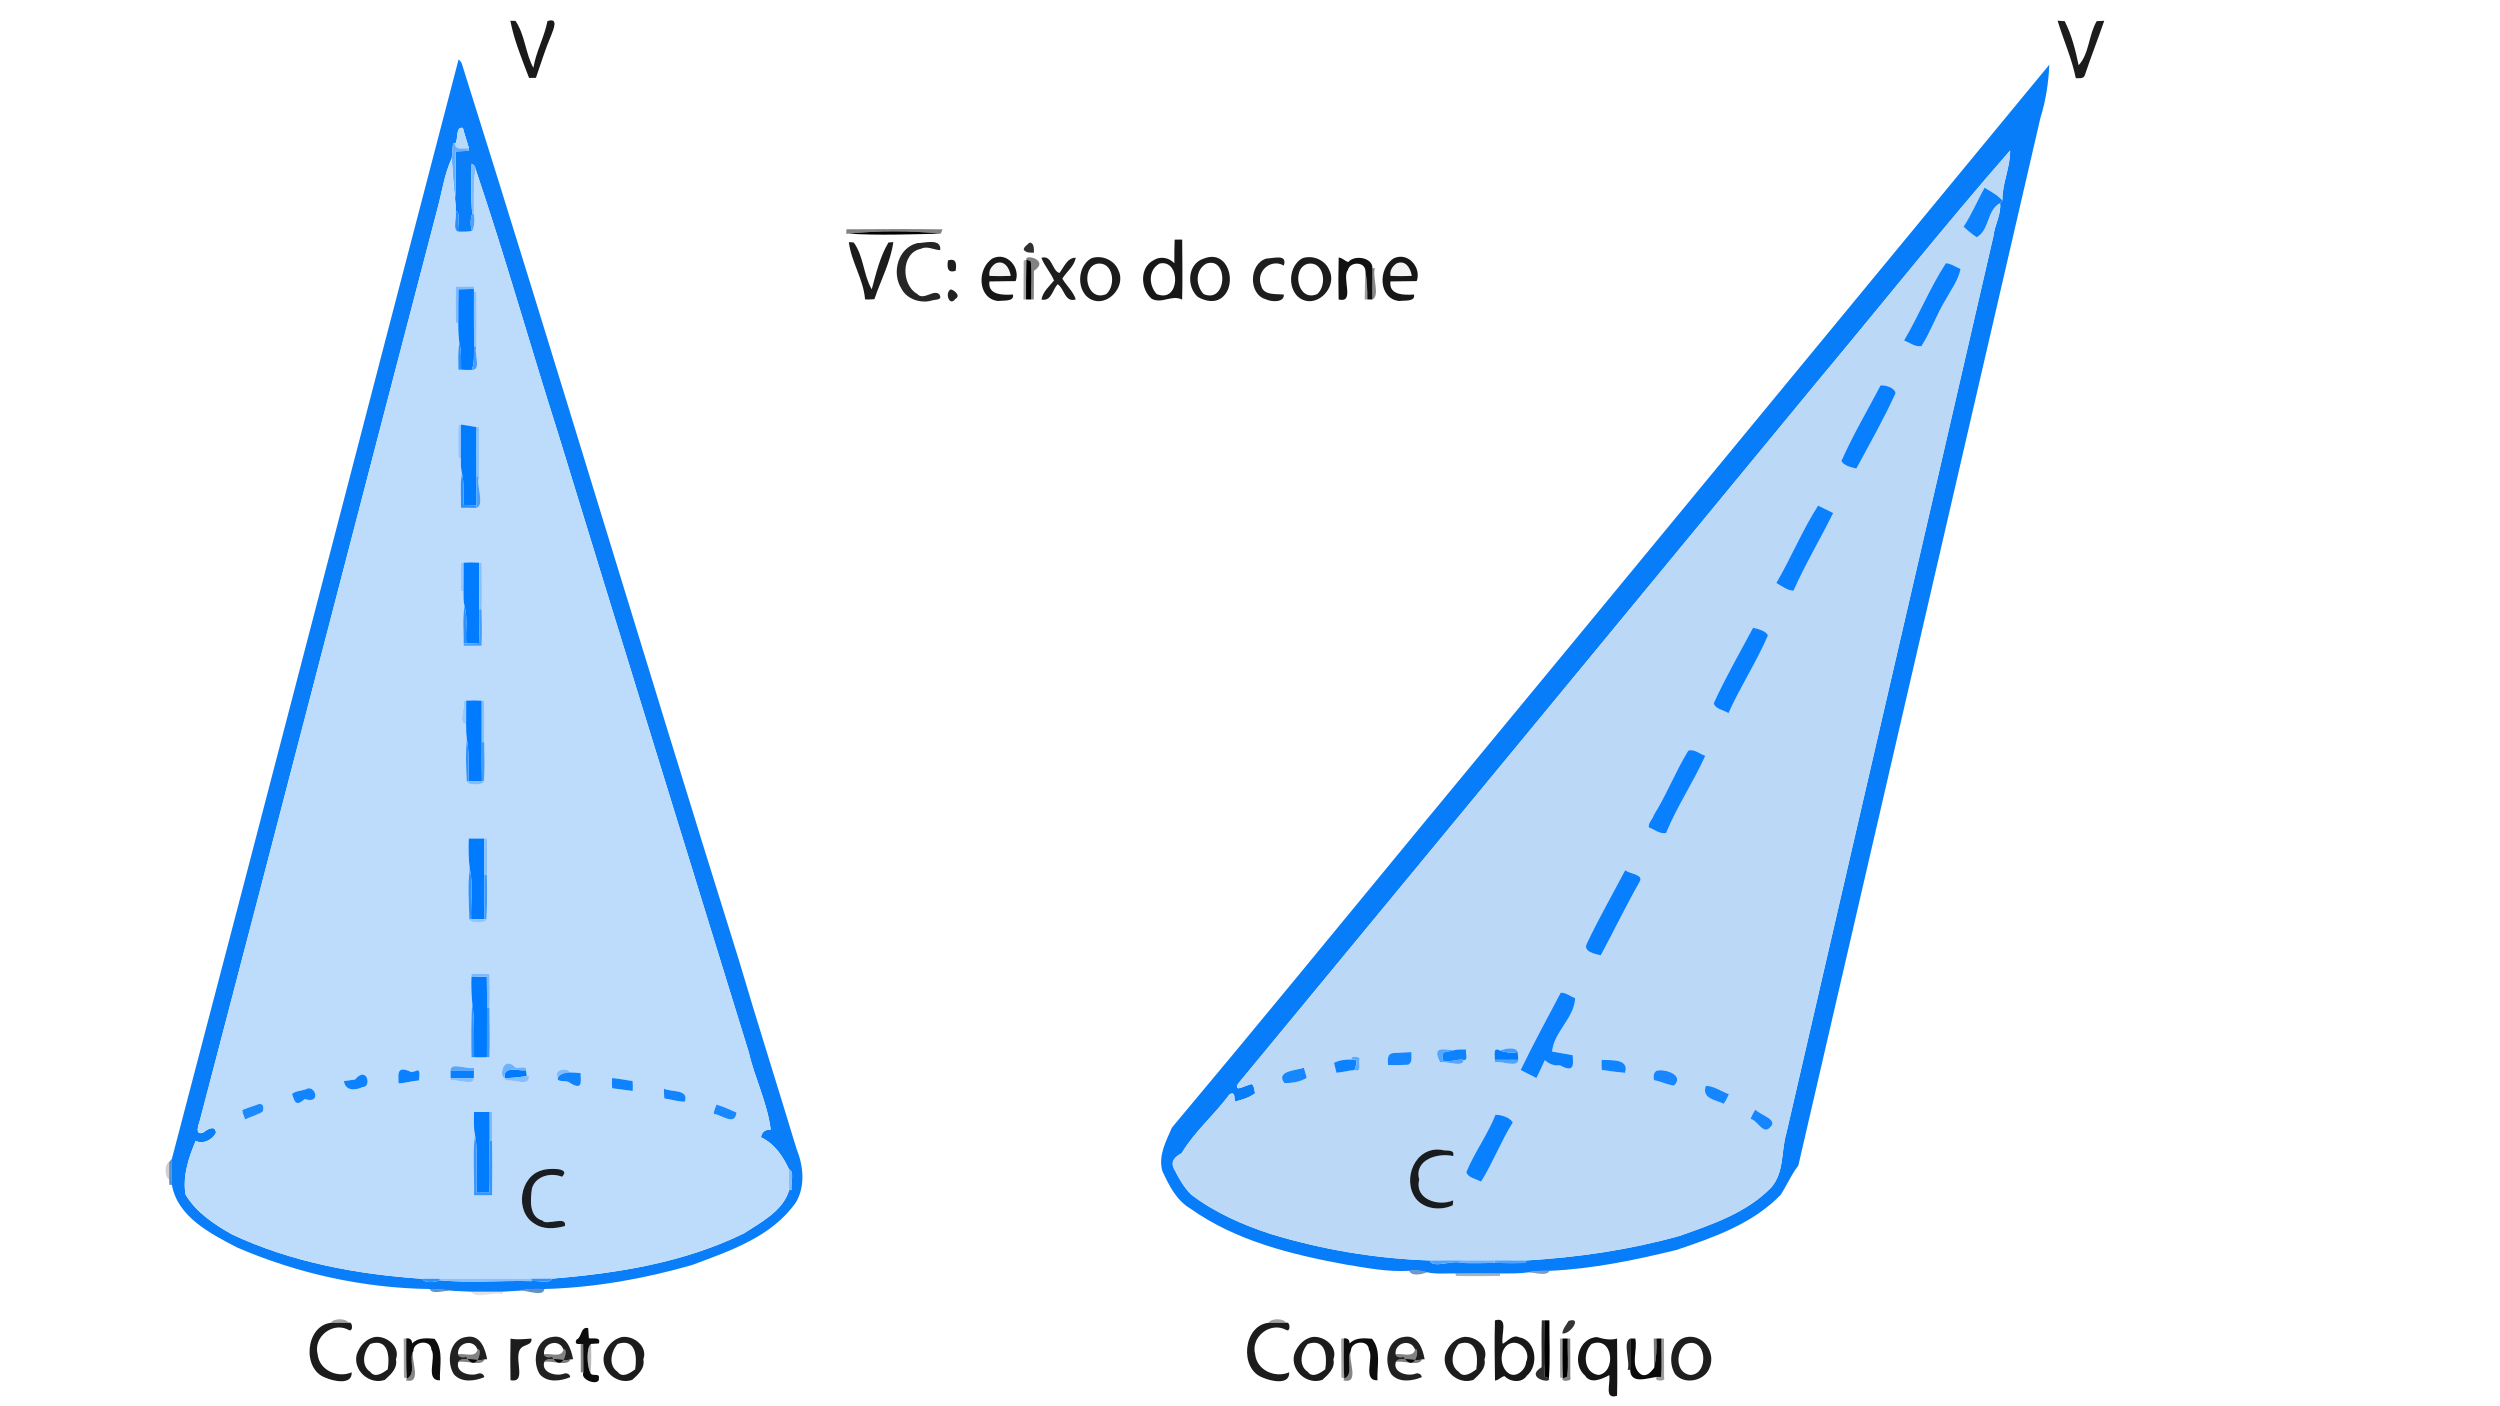<?xml version="1.0" encoding="UTF-8" ?>
<!DOCTYPE svg PUBLIC "-//W3C//DTD SVG 1.1//EN" "http://www.w3.org/Graphics/SVG/1.1/DTD/svg11.dtd">
<svg width="960pt" height="540pt" viewBox="0 0 960 540" version="1.1" xmlns="http://www.w3.org/2000/svg">
<g id="#000000e5">
<path fill="#000000" opacity="0.90" d=" M 195.97 7.99 C 196.46 8.00 197.45 8.01 197.94 8.01 C 201.58 13.31 201.82 20.71 204.82 26.03 C 205.84 19.85 209.02 14.26 210.23 8.11 C 214.68 6.57 212.48 11.40 211.61 13.68 C 209.34 18.97 207.69 24.48 205.80 29.90 C 205.14 29.91 203.82 29.91 203.16 29.92 C 200.44 22.79 197.43 15.50 195.97 7.99 Z" />
</g>
<g id="#000000e3">
<path fill="#000000" opacity="0.89" d=" M 790.11 7.95 C 790.79 7.99 792.16 8.08 792.84 8.12 C 795.54 13.43 796.97 19.24 798.20 25.04 C 802.31 20.59 802.03 13.29 805.16 8.11 C 805.87 8.08 807.30 8.02 808.02 7.99 C 805.66 14.94 802.95 21.74 800.64 28.70 C 800.20 30.40 798.43 29.99 797.10 30.00 C 795.55 22.40 792.37 15.33 790.11 7.95 Z" />
<path fill="#000000" opacity="0.89" d=" M 325.96 92.97 C 326.43 93.01 327.37 93.08 327.84 93.12 C 331.69 98.39 331.55 105.71 334.75 111.10 C 336.41 105.03 337.91 98.55 341.16 93.13 C 341.63 93.09 342.56 93.01 343.03 92.96 C 342.02 100.55 338.20 107.59 335.78 114.87 C 334.58 115.02 333.38 115.05 332.17 114.97 C 331.62 107.30 326.87 100.58 325.96 92.97 Z" />
<path fill="#000000" opacity="0.89" d=" M 144.29 513.36 C 148.57 513.05 153.84 517.11 152.03 522.01 C 152.77 525.40 150.05 527.81 147.79 529.87 C 141.86 531.98 135.37 526.17 137.01 520.03 C 138.10 516.76 140.76 513.85 144.29 513.36 M 142.17 516.08 C 139.58 518.99 138.49 524.37 142.20 526.80 C 143.99 529.32 147.07 527.20 148.89 525.84 C 149.68 521.17 149.28 513.69 142.17 516.08 Z" />
<path fill="#000000" opacity="0.89" d=" M 239.29 513.36 C 243.57 513.05 248.84 517.11 247.03 522.01 C 247.77 525.40 245.05 527.81 242.79 529.87 C 236.86 531.98 230.37 526.17 232.01 520.03 C 233.10 516.76 235.76 513.85 239.29 513.36 M 237.17 516.08 C 234.58 518.99 233.49 524.37 237.20 526.80 C 238.99 529.32 242.07 527.20 243.89 525.84 C 244.68 521.17 244.28 513.69 237.17 516.08 Z" />
<path fill="#000000" opacity="0.89" d=" M 504.29 513.36 C 508.57 513.05 513.84 517.11 512.03 522.01 C 512.77 525.40 510.05 527.81 507.79 529.87 C 501.86 531.98 495.37 526.17 497.01 520.03 C 498.10 516.76 500.76 513.85 504.29 513.36 M 502.17 516.08 C 499.58 518.99 498.48 524.37 502.20 526.80 C 503.99 529.32 507.07 527.20 508.89 525.84 C 509.67 521.17 509.28 513.69 502.17 516.08 Z" />
<path fill="#000000" opacity="0.89" d=" M 562.29 513.36 C 566.57 513.05 571.84 517.11 570.03 522.01 C 570.77 525.40 568.04 527.81 565.79 529.87 C 559.86 531.98 553.36 526.17 555.01 520.03 C 556.09 516.76 558.76 513.85 562.29 513.36 M 560.17 516.08 C 557.58 518.99 556.48 524.37 560.20 526.80 C 561.99 529.32 565.07 527.20 566.89 525.84 C 567.67 521.17 567.28 513.69 560.17 516.08 Z" />
<path fill="#000000" opacity="0.89" d=" M 196.04 514.03 C 198.71 514.54 201.37 514.19 204.05 514.00 C 204.47 516.06 202.36 516.25 201.01 516.99 C 195.83 519.54 203.26 531.39 196.03 529.99 C 195.92 524.66 195.93 519.34 196.04 514.03 Z" />
</g>
<g id="#047af8f8">
<path fill="#047af8" opacity="0.97" d=" M 176.09 22.85 C 176.89 23.43 177.39 24.25 177.61 25.31 C 213.55 139.49 247.82 254.01 283.62 368.30 C 290.80 392.64 298.50 416.80 305.85 441.08 C 308.49 447.59 309.35 455.43 305.65 461.68 C 296.46 474.91 280.30 480.35 265.83 485.74 C 247.36 491.07 228.21 494.46 209.00 494.99 C 205.88 494.96 202.73 494.76 199.71 495.61 C 198.03 495.71 194.68 495.91 193.01 496.01 C 189.00 495.99 184.99 495.98 180.99 496.01 C 179.30 495.93 175.93 495.78 174.25 495.71 C 171.16 495.28 168.10 494.94 165.00 494.98 C 139.66 494.64 114.24 489.07 90.99 479.01 C 80.89 473.73 68.23 467.39 66.01 455.03 C 65.98 451.64 65.97 448.32 66.01 444.96 C 102.98 304.34 139.33 163.54 176.09 22.85 M 174.80 55.14 L 173.98 54.94 C 173.85 56.41 173.59 59.35 173.46 60.82 C 170.61 66.88 169.76 73.60 168.01 80.00 C 137.49 196.62 107.40 313.35 76.82 429.96 C 76.34 431.71 74.55 436.10 77.94 434.94 C 79.49 433.78 82.59 431.69 82.94 434.99 C 81.76 437.47 78.05 439.64 75.15 438.09 C 72.46 444.48 70.06 451.56 71.25 458.71 C 75.33 465.57 82.21 470.10 89.01 473.97 C 111.85 484.72 137.12 489.35 162.16 491.06 C 163.19 492.94 167.04 492.33 168.91 491.65 C 180.54 492.69 192.33 491.68 204.01 491.95 C 206.42 491.53 211.11 493.23 212.02 490.99 C 237.19 488.94 262.78 484.82 285.66 473.61 C 292.19 469.37 300.75 464.95 303.01 457.02 L 303.95 456.96 C 303.54 454.59 305.22 449.78 302.99 449.03 C 300.60 443.97 297.49 439.21 292.22 436.73 C 292.52 434.66 293.87 433.69 295.95 433.78 C 294.68 423.52 289.75 413.80 287.41 403.68 C 263.01 324.55 238.61 245.70 214.42 166.76 C 203.62 132.84 193.94 98.34 182.57 64.75 C 182.55 63.91 182.06 63.28 181.10 62.87 C 180.88 69.27 180.76 75.74 181.34 82.11 C 180.52 84.14 180.59 86.73 181.23 88.81 C 179.49 89.05 177.73 89.06 175.98 89.01 C 175.52 86.60 177.23 81.86 174.99 81.00 C 175.00 79.41 174.94 77.83 174.74 76.26 C 175.31 70.24 174.81 64.18 175.06 58.15 L 179.90 57.93 L 180.08 57.04 C 179.41 54.37 178.39 51.81 177.76 49.13 C 174.78 48.48 176.16 53.34 174.80 55.14 Z" />
</g>
<g id="#037af9f9">
<path fill="#037af9" opacity="0.98" d=" M 544.15 319.16 C 625.22 221.15 705.96 122.93 786.93 24.84 C 786.66 31.81 785.56 38.70 783.50 45.36 C 752.55 179.45 721.50 313.52 690.55 447.62 C 687.80 451.04 686.19 455.16 683.78 458.80 C 673.08 469.91 658.23 475.09 643.98 479.92 C 627.91 483.86 611.56 487.28 595.00 488.00 C 592.17 488.00 589.41 487.90 586.71 488.60 C 583.14 489.13 579.57 488.98 576.00 489.01 C 570.32 488.95 564.65 488.95 559.00 489.01 C 555.30 488.89 551.59 489.38 547.97 488.55 C 545.70 487.81 543.43 487.62 541.17 487.99 C 532.91 488.51 524.75 486.87 516.64 485.56 C 495.82 481.72 474.51 476.48 456.98 464.02 C 451.62 460.80 448.88 455.12 446.34 449.68 C 444.68 443.75 447.78 438.23 450.01 433.01 C 481.63 395.31 512.85 357.16 544.15 319.16 M 698.15 146.16 C 623.88 236.23 549.68 326.30 475.31 416.28 C 473.80 419.61 478.14 416.78 479.67 416.60 C 481.53 415.32 481.66 418.63 481.94 419.83 C 479.68 421.55 476.88 422.33 474.18 423.03 C 473.90 421.60 474.45 419.05 472.19 420.18 C 466.41 428.03 458.78 434.41 453.78 442.78 C 451.36 444.19 448.89 445.89 451.29 449.69 C 452.90 452.91 454.76 456.03 457.31 458.63 C 466.45 465.63 477.12 470.32 488.02 473.87 C 507.78 479.87 528.36 483.33 549.00 484.01 C 550.06 487.36 558.11 483.64 561.01 484.97 C 565.33 485.14 569.65 485.02 574.00 484.96 C 577.99 485.07 581.99 485.08 586.00 484.99 L 586.00 484.02 C 605.85 482.85 625.63 479.96 644.81 474.63 C 657.30 470.23 670.65 465.74 680.08 456.07 C 685.29 450.11 683.87 442.06 686.00 435.00 C 712.43 320.20 739.08 205.45 765.48 90.65 C 765.94 86.34 768.50 82.43 768.04 78.00 C 768.25 77.75 768.69 77.24 768.91 76.98 C 768.80 70.43 771.98 64.35 771.88 57.78 C 746.65 86.66 722.74 116.71 698.15 146.16 Z" />
</g>
<g id="#b9d9fbfd">
<path fill="#b9d9fb" opacity="1.00" d=" M 174.80 55.14 C 176.16 53.34 174.78 48.48 177.76 49.13 C 178.39 51.81 179.41 54.37 180.08 57.04 C 178.24 56.63 174.76 58.04 174.80 55.14 Z" />
</g>
<g id="#67affdfe">
<path fill="#67affd" opacity="1.00" d=" M 173.98 54.94 L 174.80 55.14 C 174.76 58.04 178.24 56.63 180.08 57.04 L 179.90 57.93 L 175.06 58.15 C 174.81 64.18 175.31 70.24 174.74 76.26 C 174.07 71.13 173.88 65.97 173.46 60.82 C 173.59 59.35 173.85 56.41 173.98 54.94 Z" />
</g>
<g id="#b9d7f6f8">
<path fill="#b9d7f6" opacity="0.97" d=" M 698.15 146.16 C 722.74 116.71 746.65 86.66 771.88 57.78 C 771.98 64.35 768.80 70.43 768.91 76.98 C 767.02 74.85 764.45 73.53 762.06 72.06 C 759.34 77.04 757.09 82.28 754.02 87.06 C 755.57 88.54 757.24 89.91 759.03 91.11 C 764.07 88.39 762.88 80.58 768.04 78.00 C 768.50 82.43 765.94 86.34 765.48 90.65 C 739.08 205.45 712.43 320.20 686.00 435.00 C 683.87 442.06 685.29 450.11 680.08 456.07 C 670.65 465.74 657.30 470.23 644.81 474.63 C 625.63 479.96 605.85 482.85 586.00 484.02 C 581.99 483.98 577.99 483.97 574.00 483.99 C 569.64 483.96 565.32 483.96 561.00 484.00 C 556.98 483.97 552.98 483.98 549.00 484.01 C 528.36 483.33 507.78 479.87 488.02 473.87 C 477.12 470.32 466.45 465.63 457.31 458.63 C 454.76 456.03 452.90 452.91 451.29 449.69 C 448.89 445.89 451.36 444.19 453.78 442.78 C 458.78 434.41 466.41 428.03 472.19 420.18 C 474.45 419.05 473.90 421.60 474.18 423.03 C 476.88 422.33 479.68 421.55 481.94 419.83 C 481.66 418.63 481.53 415.32 479.67 416.60 C 478.14 416.78 473.80 419.61 475.31 416.28 C 549.68 326.30 623.88 236.23 698.15 146.16 M 747.19 101.09 C 741.06 110.53 736.85 121.07 731.15 130.76 C 733.34 131.54 735.37 133.33 737.83 132.93 C 741.44 127.28 743.61 120.80 747.14 115.08 C 749.19 111.28 752.07 107.50 752.86 103.27 C 750.97 102.56 749.24 101.15 747.19 101.09 M 722.12 147.99 C 717.08 157.63 711.52 167.01 707.11 176.97 C 707.77 178.75 710.91 179.50 712.84 179.94 C 718.00 170.38 723.40 160.89 727.91 150.98 C 727.55 148.86 724.17 147.86 722.12 147.99 M 698.14 194.14 C 692.05 203.63 687.78 214.16 682.09 223.88 C 684.17 225.00 686.28 226.78 688.71 226.84 C 693.24 216.61 699.02 207.02 703.95 197.00 C 702.50 196.28 699.59 194.86 698.14 194.14 M 673.16 241.07 C 668.08 250.65 662.58 260.11 658.09 270.02 C 658.48 272.23 661.92 272.69 663.75 273.83 C 668.31 263.65 674.47 254.28 678.89 244.03 C 678.22 242.24 675.08 241.50 673.16 241.07 M 648.31 288.21 C 643.40 296.22 640.01 305.05 635.04 313.02 C 634.64 314.59 632.80 315.96 633.15 317.73 C 635.31 318.52 637.33 320.35 639.77 319.89 C 643.99 309.59 650.28 300.37 654.82 290.23 C 652.67 289.54 650.67 287.54 648.31 288.21 M 624.09 334.11 C 619.18 343.50 613.88 352.70 609.35 362.30 C 607.72 365.44 612.54 366.38 614.70 366.83 C 619.75 357.49 624.33 347.88 629.60 338.65 C 631.43 335.65 625.51 335.61 624.09 334.11 M 599.31 381.18 C 594.11 391.04 588.75 400.91 583.92 410.90 C 585.44 411.67 588.47 413.21 589.99 413.98 C 591.12 411.72 592.18 409.43 593.20 407.12 C 594.84 408.52 596.77 409.41 598.99 409.05 C 605.20 412.54 603.96 407.85 603.92 405.19 C 601.27 404.79 598.66 404.19 596.02 403.80 C 596.63 396.32 604.64 390.84 604.85 383.27 C 603.01 382.62 601.30 381.09 599.31 381.18 M 553.01 407.94 C 555.42 407.26 561.92 410.23 561.99 407.02 C 564.06 407.38 562.59 404.17 562.98 403.00 C 561.40 402.95 559.80 402.90 558.27 403.29 C 555.39 403.28 549.36 401.01 553.01 407.94 M 574.02 406.99 L 574.01 407.95 C 576.48 407.25 582.80 410.23 583.03 406.99 C 582.97 406.24 582.86 404.74 582.80 403.99 C 582.05 401.77 577.83 402.64 576.03 403.45 C 573.15 401.73 574.10 405.26 574.02 406.99 M 535.32 404.36 C 532.60 404.43 532.83 406.89 533.00 408.97 C 535.59 409.07 538.18 409.04 540.78 408.86 C 542.54 407.85 541.91 405.66 542.00 403.99 C 540.33 404.09 536.99 404.27 535.32 404.36 M 519.11 406.86 C 516.75 406.79 514.37 407.03 512.25 408.14 C 512.55 409.41 512.87 410.68 513.20 411.96 C 515.52 411.77 517.77 411.07 520.11 410.92 C 522.93 411.97 521.83 408.65 522.01 407.01 C 522.91 405.43 517.97 405.34 519.11 406.86 M 615.02 406.99 C 614.95 408.27 614.96 409.56 615.06 410.85 C 618.06 411.28 620.94 411.71 623.99 411.98 C 625.88 406.39 618.31 407.18 615.02 406.99 M 500.70 410.03 C 497.75 411.06 489.71 411.17 493.18 415.90 C 496.08 415.95 499.33 415.46 501.79 413.89 C 501.45 412.59 501.06 411.31 500.70 410.03 M 636.20 411.13 C 634.84 411.88 634.91 413.40 635.08 414.75 C 637.70 415.28 640.15 416.52 642.80 416.89 C 647.00 412.87 639.51 410.35 636.20 411.13 M 655.02 416.95 C 653.33 421.85 658.69 422.31 661.90 423.85 C 662.72 422.71 663.35 421.45 663.91 420.17 C 660.94 419.13 658.24 416.98 655.02 416.95 M 674.10 426.08 C 673.33 427.19 672.70 428.39 672.21 429.65 C 675.00 430.22 677.07 436.07 679.81 432.81 C 683.08 429.88 675.43 427.94 674.10 426.08 M 574.23 428.11 C 571.21 435.77 566.23 442.43 563.09 450.02 C 563.47 452.22 566.87 452.69 568.71 453.78 C 573.30 446.48 576.33 438.33 580.92 431.03 C 579.88 429.19 576.53 427.95 574.23 428.11 M 553.55 441.54 C 543.36 440.08 538.20 452.97 543.71 460.30 C 547.00 464.39 553.28 464.98 557.87 462.82 C 557.91 462.35 557.98 461.41 558.02 460.94 C 552.48 463.37 543.06 460.64 544.99 452.99 C 542.87 445.23 552.28 442.57 558.02 443.94 C 558.79 441.07 555.24 442.13 553.55 441.54 Z" />
</g>
<g id="#bddcfbfd">
<path fill="#bddcfb" opacity="1.00" d=" M 173.46 60.82 C 173.88 65.97 174.07 71.13 174.74 76.26 C 174.94 77.83 175.00 79.41 174.99 81.00 C 175.55 83.37 173.59 88.23 175.98 89.01 C 177.73 89.06 179.49 89.05 181.23 88.81 C 182.18 87.00 182.42 84.79 181.96 82.17 C 182.01 76.37 181.79 70.52 182.57 64.75 C 193.94 98.34 203.62 132.84 214.42 166.76 C 238.61 245.70 263.01 324.55 287.41 403.68 C 289.75 413.80 294.68 423.52 295.95 433.78 C 293.87 433.69 292.52 434.66 292.22 436.73 C 297.49 439.21 300.60 443.97 302.99 449.03 C 303.00 451.68 303.01 454.35 303.01 457.02 C 300.75 464.95 292.19 469.37 285.66 473.61 C 262.78 484.82 237.19 488.94 212.02 490.99 C 209.34 490.97 206.66 490.97 203.99 491.00 C 192.29 491.00 180.58 490.96 168.88 491.03 C 167.20 491.04 163.84 491.05 162.16 491.06 C 137.12 489.35 111.85 484.72 89.01 473.97 C 82.21 470.10 75.33 465.57 71.25 458.71 C 70.06 451.56 72.46 444.48 75.15 438.09 C 78.05 439.64 81.76 437.47 82.94 434.99 C 82.59 431.69 79.49 433.78 77.94 434.94 C 74.55 436.10 76.34 431.71 76.82 429.96 C 107.40 313.35 137.49 196.62 168.01 80.00 C 169.76 73.60 170.61 66.88 173.46 60.82 M 175.07 110.02 C 174.83 114.67 175.00 119.33 175.01 123.99 L 175.97 124.00 C 175.93 126.58 176.07 129.15 176.39 131.71 C 175.75 135.11 175.99 138.58 176.03 142.02 L 177.05 141.96 C 178.40 142.06 179.76 142.09 181.12 142.07 C 185.21 142.28 181.77 135.23 182.99 132.99 C 183.07 125.99 183.04 119.00 182.98 112.02 L 182.00 111.98 L 181.97 110.96 L 181.99 110.01 C 180.26 110.01 176.80 110.01 175.07 110.02 M 176.05 163.02 C 175.83 167.34 175.99 171.67 176.01 176.00 L 176.97 176.00 C 176.97 177.90 176.92 179.84 177.38 181.70 C 176.60 186.09 177.08 190.56 177.02 194.99 C 178.51 195.00 181.51 195.02 183.01 195.02 C 186.35 193.87 182.65 185.89 183.96 182.99 C 184.15 176.66 183.99 170.33 183.98 164.01 L 183.00 164.00 C 181.51 163.75 178.51 163.26 177.02 163.01 L 176.05 163.02 M 177.02 215.99 C 177.02 218.75 177.01 224.25 177.00 227.00 L 177.97 227.00 C 177.98 228.90 177.89 230.84 178.38 232.70 C 177.57 237.43 178.06 242.26 178.03 247.03 L 178.01 247.99 C 179.74 247.99 183.21 247.99 184.94 247.99 C 185.17 243.33 185.02 238.65 184.96 233.99 C 185.16 227.99 184.99 221.98 184.97 215.98 L 183.99 216.05 C 182.00 215.93 180.00 215.93 178.01 216.05 L 177.02 215.99 M 178.05 269.00 C 178.76 271.42 175.72 277.92 178.98 278.00 C 178.96 279.91 179.01 281.84 179.28 283.74 C 178.68 289.21 178.98 294.73 179.24 300.22 C 180.14 301.64 184.85 301.64 185.76 300.22 C 186.32 295.17 185.96 290.05 185.97 284.99 C 186.07 279.65 186.07 274.31 185.97 268.98 L 184.99 269.05 C 183.00 268.93 181.01 268.92 179.02 269.04 L 178.05 269.00 M 180.01 322.00 C 179.82 325.92 179.94 329.82 180.38 333.71 C 179.44 340.15 180.09 346.73 180.23 353.23 C 181.16 354.64 185.84 354.63 186.77 353.23 C 187.12 347.48 187.08 341.72 186.96 335.99 C 187.15 331.33 186.99 326.65 186.97 322.00 L 185.99 322.01 C 184.50 322.01 181.51 322.01 180.01 322.00 M 180.97 373.99 L 181.05 374.95 C 180.88 378.22 181.01 381.46 181.30 384.75 C 180.86 391.82 180.93 398.92 181.03 406.02 L 182.02 405.96 C 183.67 406.05 185.33 406.06 186.99 405.96 L 187.95 405.99 C 188.16 399.66 188.01 393.31 187.96 386.99 C 188.16 382.68 187.99 378.34 187.97 374.04 C 186.22 374.02 182.72 374.00 180.97 373.99 M 173.01 411.00 C 173.01 411.75 173.01 413.24 173.01 413.99 L 173.02 414.95 C 175.42 414.25 182.00 417.23 181.98 413.99 C 181.99 413.25 181.99 411.76 181.99 411.01 L 181.98 410.05 C 179.59 410.76 172.98 407.70 173.01 411.00 M 193.87 414.09 L 194.09 414.97 C 196.77 414.25 203.72 417.59 203.07 413.16 L 202.30 413.26 C 202.22 412.70 202.05 411.57 201.97 411.00 C 202.41 408.96 199.14 410.41 198.00 409.96 C 193.18 404.85 191.45 413.53 193.87 414.09 M 159.30 411.39 C 158.95 411.46 158.27 411.61 157.92 411.68 C 151.71 408.63 153.15 413.40 153.03 416.02 C 155.70 415.91 158.25 415.06 160.94 414.90 C 160.82 413.40 161.95 409.92 159.30 411.39 M 214.23 413.80 C 213.49 415.69 217.16 414.82 218.34 415.48 C 224.30 419.53 222.86 414.59 222.97 412.07 C 221.58 411.92 220.18 411.83 218.79 411.80 C 217.95 409.67 212.20 410.71 214.23 413.80 M 136.34 414.54 C 134.92 414.76 133.50 414.92 132.08 415.13 C 132.53 418.77 136.07 418.93 139.33 417.41 C 142.80 417.46 140.97 408.97 136.34 414.54 M 235.03 413.98 C 234.95 415.28 234.96 416.58 235.06 417.89 C 237.67 418.24 240.33 418.59 242.97 418.94 C 243.04 417.65 243.03 416.37 242.94 415.10 C 240.24 414.76 237.71 414.16 235.03 413.98 M 117.30 418.35 C 115.57 418.92 113.56 418.86 112.11 420.10 C 113.00 422.04 113.14 425.65 117.01 422.00 C 123.77 424.30 120.91 415.92 117.30 418.35 M 254.99 418.04 C 254.94 419.29 254.98 420.54 255.09 421.80 C 257.73 422.15 260.30 423.08 262.99 423.03 C 264.66 418.06 257.68 419.50 254.99 418.04 M 98.29 424.36 C 96.52 424.92 94.78 425.52 93.07 426.22 C 93.11 427.49 93.72 428.64 94.13 429.83 C 96.36 428.78 98.81 428.16 100.91 426.86 C 101.62 424.51 100.67 423.16 98.29 424.36 M 275.13 424.17 C 274.71 425.33 274.18 426.47 274.04 427.72 C 277.09 428.03 282.23 432.58 282.81 427.22 C 280.30 426.07 277.78 424.96 275.13 424.17 M 182.03 427.00 C 181.98 429.90 181.78 432.81 182.39 435.71 C 181.39 443.40 182.21 451.22 182.03 458.97 C 183.77 458.97 187.23 458.98 188.96 458.99 C 189.05 451.98 189.08 444.98 188.97 437.99 C 188.98 435.25 188.98 429.75 188.98 427.00 L 187.99 427.01 C 186.50 427.01 183.52 427.01 182.03 427.00 M 208.32 449.34 C 199.54 451.49 197.50 465.18 205.17 469.84 C 208.64 472.26 213.03 471.85 216.92 470.80 C 217.91 466.57 209.61 470.85 208.30 468.67 C 202.98 467.29 203.69 460.37 204.29 456.30 C 205.75 451.50 211.60 450.18 215.83 451.88 C 219.71 447.95 209.24 448.75 208.32 449.34 Z" />
</g>
<g id="#80bcfcfc">
<path fill="#80bcfc" opacity="1.00" d=" M 181.10 62.87 C 182.06 63.28 182.55 63.91 182.57 64.75 C 181.79 70.52 182.01 76.37 181.96 82.17 L 181.34 82.11 C 180.76 75.74 180.88 69.27 181.10 62.87 Z" />
</g>
<g id="#0c81fefe">
<path fill="#0c81fe" opacity="1.00" d=" M 762.06 72.06 C 764.45 73.53 767.02 74.85 768.91 76.98 C 768.69 77.24 768.25 77.75 768.04 78.00 C 762.88 80.58 764.07 88.39 759.03 91.11 C 757.24 89.91 755.57 88.54 754.02 87.06 C 757.09 82.28 759.34 77.04 762.06 72.06 Z" />
</g>
<g id="#268fffff">
<path fill="#268fff" opacity="1.00" d=" M 174.99 81.00 C 177.23 81.86 175.52 86.60 175.98 89.01 C 173.59 88.23 175.55 83.37 174.99 81.00 Z" />
</g>
<g id="#4ea3ffff">
<path fill="#4ea3ff" opacity="1.00" d=" M 181.34 82.11 L 181.96 82.17 C 182.42 84.79 182.18 87.00 181.23 88.81 C 180.59 86.73 180.52 84.14 181.34 82.11 Z" />
<path fill="#4ea3ff" opacity="1.00" d=" M 549.00 484.01 C 552.98 483.98 556.98 483.97 561.00 484.00 L 561.01 484.97 C 558.11 483.64 550.06 487.36 549.00 484.01 Z" />
<path fill="#4ea3ff" opacity="1.00" d=" M 574.00 483.99 C 577.99 483.97 581.99 483.98 586.00 484.02 L 586.00 484.99 C 581.99 485.08 577.99 485.07 574.00 484.96 L 574.00 483.99 Z" />
</g>
<g id="#0000007d">
<path fill="#000000" opacity="0.49" d=" M 325.04 88.05 C 337.34 87.98 349.65 87.90 361.96 88.06 C 361.78 88.47 361.44 89.30 361.26 89.72 C 349.48 88.56 337.51 88.55 325.73 89.72 L 324.95 89.80 C 324.97 89.37 325.02 88.49 325.04 88.05 Z" />
<path fill="#000000" opacity="0.49" d=" M 183.37 518.25 C 185.43 517.06 183.38 527.72 178.99 521.04 C 177.33 521.45 176.30 521.11 175.91 520.03 C 178.43 519.53 182.61 521.55 183.37 518.25 Z" />
<path fill="#000000" opacity="0.49" d=" M 216.37 518.25 C 218.44 517.06 216.37 527.72 211.99 521.04 C 210.33 521.45 209.30 521.11 208.91 520.03 C 211.43 519.53 215.61 521.55 216.37 518.25 Z" />
<path fill="#000000" opacity="0.49" d=" M 543.37 518.25 C 545.46 517.06 543.32 527.72 538.99 521.04 C 537.32 521.45 536.30 521.11 535.91 520.03 C 538.42 519.53 542.60 521.55 543.37 518.25 Z" />
</g>
<g id="#000000ff">
<path fill="#000000" opacity="1.00" d=" M 325.73 89.72 C 337.51 88.55 349.48 88.56 361.26 89.72 C 349.43 89.99 337.54 90.44 325.73 89.72 Z" />
<path fill="#000000" opacity="1.00" d=" M 394.14 99.70 C 394.55 99.86 395.38 100.18 395.80 100.35 C 396.40 105.20 395.85 110.12 396.00 115.00 C 395.50 115.00 394.50 115.00 394.00 115.00 C 393.99 109.90 394.01 104.79 394.14 99.70 Z" />
<path fill="#000000" opacity="1.00" d=" M 593.01 507.00 C 593.50 507.00 594.48 507.01 594.97 507.01 C 594.91 514.42 595.33 521.88 594.78 529.30 C 594.37 529.14 593.56 528.82 593.15 528.66 C 592.79 521.44 593.02 514.21 593.01 507.00 Z" />
<path fill="#000000" opacity="1.00" d=" M 600.00 514.00 C 600.50 514.00 601.50 514.00 602.00 514.00 C 601.84 518.86 602.40 523.80 601.80 528.65 C 601.38 528.82 600.55 529.15 600.13 529.31 C 599.90 524.21 600.00 519.09 600.00 514.00 Z" />
</g>
<g id="#000000e7">
<path fill="#000000" opacity="0.91" d=" M 451.06 92.02 C 451.79 92.02 453.24 92.02 453.96 92.01 C 453.98 99.69 454.16 107.37 453.94 115.05 C 449.95 113.02 446.15 116.83 442.25 114.73 C 437.96 111.20 437.48 102.69 442.96 99.94 C 445.49 98.24 448.94 98.91 450.95 101.08 C 450.96 98.04 450.92 95.04 451.06 92.02 M 445.26 101.21 C 440.92 103.63 441.05 109.49 444.17 112.92 C 453.38 116.68 453.47 99.27 445.26 101.21 Z" />
</g>
<g id="#000000da">
<path fill="#000000" opacity="0.85" d=" M 352.32 93.34 C 354.58 93.46 361.62 91.20 361.04 96.05 C 358.56 95.98 356.09 94.31 353.66 95.53 C 345.92 97.06 345.98 109.39 352.21 112.87 C 354.70 115.69 358.71 110.67 360.83 113.18 C 361.85 115.32 359.45 114.95 358.09 115.31 C 353.82 116.72 348.22 114.99 346.15 110.84 C 342.27 104.79 344.81 95.07 352.32 93.34 Z" />
</g>
<g id="#000000cf">
<path fill="#000000" opacity="0.81" d=" M 395.19 93.25 C 397.10 92.82 397.08 95.73 397.02 97.02 C 395.61 97.01 393.99 97.18 393.10 95.85 C 393.21 94.66 394.48 94.08 395.19 93.25 Z" />
</g>
<g id="#000000e9">
<path fill="#000000" opacity="0.91" d=" M 381.26 99.17 C 386.76 96.63 391.93 102.82 390.01 107.94 C 387.50 107.97 382.47 108.04 379.95 108.07 C 379.19 113.33 385.18 113.37 388.98 113.09 C 389.59 115.99 385.20 115.27 383.29 115.59 C 375.23 114.74 375.07 102.90 381.26 99.17 M 382.23 101.19 C 380.65 102.34 379.58 103.91 379.97 105.95 C 382.68 106.07 385.40 106.07 388.12 105.94 C 387.68 102.97 385.69 99.63 382.23 101.19 Z" />
<path fill="#000000" opacity="0.91" d=" M 535.26 99.17 C 540.76 96.63 545.93 102.82 544.01 107.94 C 541.50 107.97 536.47 108.04 533.95 108.07 C 533.19 113.33 539.17 113.37 542.98 113.09 C 543.59 115.99 539.20 115.27 537.29 115.59 C 529.23 114.74 529.06 102.90 535.26 99.17 M 536.23 101.19 C 534.65 102.34 533.57 103.91 533.97 105.95 C 536.67 106.07 539.39 106.07 542.12 105.94 C 541.68 102.97 539.69 99.63 536.23 101.19 Z" />
<path fill="#000000" opacity="0.91" d=" M 574.06 507.02 C 579.55 505.40 576.22 512.81 577.05 516.02 C 579.00 514.99 580.90 512.32 583.33 513.52 C 589.91 514.61 591.04 524.33 586.29 528.28 C 584.41 531.19 579.96 530.74 577.74 528.43 C 576.40 528.63 575.50 530.02 574.08 530.15 C 574.00 522.43 573.82 514.72 574.06 507.02 M 579.25 516.18 C 575.71 518.40 575.92 524.63 578.98 527.08 C 581.88 529.61 585.88 526.07 586.02 523.02 C 588.02 518.98 583.44 513.92 579.25 516.18 Z" />
</g>
<g id="#0000007c">
<path fill="#000000" opacity="0.49" d=" M 394.14 99.70 C 393.42 97.34 403.32 99.92 397.03 104.00 C 397.02 106.75 396.99 112.24 396.97 114.99 L 396.00 115.00 C 395.85 110.12 396.40 105.20 395.80 100.35 C 395.38 100.18 394.55 99.86 394.14 99.70 Z" />
<path fill="#000000" opacity="0.49" d=" M 602.00 514.00 L 602.98 514.00 C 602.98 517.75 602.99 525.24 603.00 528.98 C 603.95 530.54 599.02 530.63 600.13 529.31 C 600.55 529.15 601.38 528.82 601.80 528.65 C 602.40 523.80 601.84 518.86 602.00 514.00 Z" />
</g>
<g id="#000000e1">
<path fill="#000000" opacity="0.88" d=" M 399.90 99.00 C 404.12 97.75 403.89 104.00 406.82 104.82 C 408.55 102.64 409.80 98.91 413.07 98.97 C 412.55 102.22 409.58 104.30 407.94 106.99 C 409.53 109.72 412.12 111.91 413.10 114.98 C 408.85 116.34 408.73 110.68 406.11 109.15 C 404.15 111.30 403.69 115.86 399.93 115.02 C 400.43 112.06 402.89 109.95 404.74 107.73 C 403.50 104.64 401.06 102.13 399.90 99.00 Z" />
<path fill="#000000" opacity="0.88" d=" M 486.30 99.29 C 489.06 99.20 494.48 97.38 492.98 102.00 C 488.15 99.08 482.07 104.16 484.30 109.70 C 485.17 113.54 489.98 112.78 492.98 113.11 C 493.26 116.25 488.18 116.00 486.07 114.92 C 479.33 113.09 479.56 101.22 486.30 99.29 Z" />
<path fill="#000000" opacity="0.88" d=" M 364.03 100.02 C 367.27 98.95 367.37 101.45 366.97 103.98 C 363.73 105.05 363.62 102.54 364.03 100.02 Z" />
<path fill="#000000" opacity="0.88" d=" M 648.29 513.35 C 654.42 512.73 658.98 519.71 656.41 525.36 C 654.47 530.40 646.81 531.85 643.28 527.73 C 640.20 522.89 641.65 514.03 648.29 513.35 M 647.25 516.18 C 643.36 518.99 643.36 527.24 649.05 527.99 C 656.49 527.85 655.47 512.76 647.25 516.18 Z" />
</g>
<g id="#000000e4">
<path fill="#000000" opacity="0.89" d=" M 419.21 99.13 C 423.13 97.82 427.85 99.86 429.40 103.65 C 432.25 109.07 427.03 116.12 421.29 115.64 C 413.39 114.76 412.63 102.55 419.21 99.13 M 421.28 101.28 C 414.81 102.75 417.13 116.22 424.83 112.92 C 428.82 109.32 427.33 100.23 421.28 101.28 Z" />
<path fill="#000000" opacity="0.89" d=" M 500.21 99.13 C 504.13 97.82 508.85 99.86 510.40 103.65 C 513.25 109.07 508.03 116.12 502.29 115.64 C 494.39 114.76 493.63 102.55 500.21 99.13 M 502.28 101.28 C 495.81 102.75 498.13 116.22 505.83 112.92 C 509.82 109.32 508.33 100.23 502.28 101.28 Z" />
<path fill="#000000" opacity="0.89" d=" M 124.97 529.02 C 115.80 525.80 117.33 508.98 127.14 507.95 C 128.82 507.95 132.17 507.96 133.84 507.96 C 135.58 507.17 135.71 512.08 133.66 510.57 C 127.58 507.53 120.23 513.46 121.98 520.02 C 122.57 526.18 129.65 529.32 135.04 526.96 C 135.35 532.05 127.92 530.36 124.97 529.02 Z" />
<path fill="#000000" opacity="0.89" d=" M 484.97 529.02 C 475.80 525.80 477.32 508.98 487.14 507.95 C 488.82 507.95 492.17 507.96 493.84 507.96 C 495.57 507.17 495.71 512.08 493.66 510.57 C 487.58 507.53 480.23 513.46 481.98 520.02 C 482.57 526.18 489.65 529.32 495.04 526.96 C 495.34 532.05 487.92 530.36 484.97 529.02 Z" />
</g>
<g id="#000000e2">
<path fill="#000000" opacity="0.89" d=" M 462.30 99.28 C 471.71 95.51 475.41 109.28 469.27 114.24 C 466.48 116.46 462.89 115.67 460.00 114.04 C 455.52 110.19 455.93 101.18 462.30 99.28 M 463.25 101.22 C 458.91 103.64 459.06 109.49 462.17 112.92 C 471.30 116.82 471.86 98.35 463.25 101.22 Z" />
</g>
<g id="#000000ec">
<path fill="#000000" opacity="0.93" d=" M 514.05 98.90 C 515.50 98.98 516.42 100.27 517.74 100.62 C 520.10 97.72 527.17 98.89 527.01 102.98 C 527.00 106.99 526.99 110.99 526.99 115.00 C 526.51 115.00 525.54 114.99 525.06 114.98 C 525.10 111.20 524.85 107.44 524.29 103.72 C 523.81 100.38 518.40 100.49 517.61 103.65 C 515.12 106.65 520.48 116.61 514.03 114.99 C 513.92 109.62 513.92 104.26 514.05 98.90 Z" />
</g>
<g id="#0000005e">
<path fill="#000000" opacity="0.37" d=" M 393.10 100.08 L 394.14 99.70 C 394.01 104.79 393.99 109.90 394.00 115.00 L 393.02 115.00 C 393.04 111.27 393.08 103.81 393.10 100.08 Z" />
<path fill="#000000" opacity="0.37" d=" M 599.02 514.00 L 600.00 514.00 C 600.00 519.09 599.90 524.21 600.13 529.31 L 599.09 528.92 C 599.07 525.19 599.04 517.73 599.02 514.00 Z" />
</g>
<g id="#0000000e">
<path fill="#000000" opacity="0.05" d=" M 382.23 101.19 C 385.69 99.63 387.68 102.97 388.12 105.94 C 385.40 106.07 382.68 106.07 379.97 105.95 C 379.58 103.91 380.65 102.34 382.23 101.19 Z" />
<path fill="#000000" opacity="0.05" d=" M 536.23 101.19 C 539.69 99.63 541.68 102.97 542.12 105.94 C 539.39 106.07 536.67 106.07 533.97 105.95 C 533.57 103.91 534.65 102.34 536.23 101.19 Z" />
</g>
<g id="#087fffff">
<path fill="#087fff" opacity="1.00" d=" M 747.19 101.09 C 749.24 101.15 750.97 102.56 752.86 103.27 C 752.07 107.50 749.19 111.28 747.14 115.08 C 743.61 120.80 741.44 127.28 737.83 132.93 C 735.37 133.33 733.34 131.54 731.15 130.76 C 736.85 121.07 741.06 110.53 747.19 101.09 Z" />
<path fill="#087fff" opacity="1.00" d=" M 624.09 334.11 C 625.51 335.61 631.43 335.65 629.60 338.65 C 624.33 347.88 619.75 357.49 614.70 366.83 C 612.54 366.38 607.72 365.44 609.35 362.30 C 613.88 352.70 619.18 343.50 624.09 334.11 Z" />
<path fill="#087fff" opacity="1.00" d=" M 173.01 411.00 C 176.01 411.01 178.98 410.97 181.99 411.01 C 181.99 411.76 181.99 413.25 181.98 413.99 C 178.98 413.96 176.00 414.00 173.01 413.99 C 173.01 413.24 173.01 411.75 173.01 411.00 Z" />
</g>
<g id="#00000079">
<path fill="#000000" opacity="0.47" d=" M 527.01 102.98 L 527.99 103.01 C 526.80 106.10 530.09 113.62 526.99 115.00 C 526.99 110.99 527.00 106.99 527.01 102.98 Z" />
</g>
<g id="#00000061">
<path fill="#000000" opacity="0.38" d=" M 524.29 103.72 C 524.85 107.44 525.10 111.20 525.06 114.98 L 524.02 115.01 C 524.09 112.19 524.22 106.54 524.29 103.72 Z" />
<path fill="#000000" opacity="0.38" d=" M 638.00 514.00 L 638.98 514.00 C 638.98 517.75 639.00 525.26 639.01 529.01 C 639.99 530.73 634.48 530.41 636.27 528.73 C 636.68 528.73 637.50 528.74 637.90 528.74 C 638.23 523.83 637.91 518.89 638.00 514.00 Z" />
</g>
<g id="#7dbbfefe">
<path fill="#7dbbfe" opacity="1.00" d=" M 175.07 110.02 C 176.80 110.01 180.26 110.01 181.99 110.01 L 181.97 110.96 C 180.50 111.00 177.55 111.08 176.08 111.12 C 175.95 115.41 176.01 119.71 175.97 124.00 L 175.01 123.99 C 175.00 119.33 174.83 114.67 175.07 110.02 Z" />
<path fill="#7dbbfe" opacity="1.00" d=" M 187.99 427.01 L 188.98 427.00 C 188.98 429.75 188.98 435.25 188.97 437.99 L 188.01 438.01 C 187.98 434.35 187.99 430.65 187.99 427.01 Z" />
</g>
<g id="#017bffff">
<path fill="#017bff" opacity="1.00" d=" M 176.08 111.12 C 177.55 111.08 180.50 111.00 181.97 110.96 L 182.00 111.98 C 182.01 118.99 181.96 126.00 182.03 133.02 C 181.93 136.04 182.33 139.21 181.12 142.07 C 179.76 142.09 178.40 142.06 177.05 141.96 C 176.96 138.53 177.30 135.05 176.39 131.71 C 176.07 129.15 175.93 126.58 175.97 124.00 C 176.01 119.71 175.95 115.41 176.08 111.12 Z" />
</g>
<g id="#000000db">
<path fill="#000000" opacity="0.86" d=" M 365.15 111.11 C 366.58 111.51 369.06 113.64 366.82 114.81 C 364.60 117.97 362.59 112.26 365.15 111.11 Z" />
</g>
<g id="#8bc2fefe">
<path fill="#8bc2fe" opacity="1.00" d=" M 182.00 111.98 L 182.98 112.02 C 183.04 119.00 183.07 125.99 182.99 132.99 L 182.03 133.02 C 181.96 126.00 182.01 118.99 182.00 111.98 Z" />
</g>
<g id="#2890ffff">
<path fill="#2890ff" opacity="1.00" d=" M 176.39 131.71 C 177.30 135.05 176.96 138.53 177.05 141.96 L 176.03 142.02 C 175.99 138.58 175.75 135.11 176.39 131.71 Z" />
</g>
<g id="#459effff">
<path fill="#459eff" opacity="1.00" d=" M 182.03 133.02 L 182.99 132.99 C 181.77 135.23 185.21 142.28 181.12 142.07 C 182.33 139.21 181.93 136.04 182.03 133.02 Z" />
</g>
<g id="#077fffff">
<path fill="#077fff" opacity="1.00" d=" M 722.12 147.99 C 724.17 147.86 727.55 148.86 727.91 150.98 C 723.40 160.89 718.00 170.38 712.84 179.94 C 710.91 179.50 707.77 178.75 707.11 176.97 C 711.52 167.01 717.08 157.63 722.12 147.99 Z" />
<path fill="#077fff" opacity="1.00" d=" M 673.16 241.07 C 675.08 241.50 678.22 242.24 678.89 244.03 C 674.47 254.28 668.31 263.65 663.75 273.83 C 661.92 272.69 658.48 272.23 658.09 270.02 C 662.58 260.11 668.08 250.65 673.16 241.07 Z" />
</g>
<g id="#93c6fefe">
<path fill="#93c6fe" opacity="1.00" d=" M 176.05 163.02 L 177.02 163.01 C 176.99 167.33 177.03 171.66 176.97 176.00 L 176.01 176.00 C 175.99 171.67 175.83 167.34 176.05 163.02 Z" />
</g>
<g id="#027cffff">
<path fill="#027cff" opacity="1.00" d=" M 177.02 163.01 C 178.51 163.26 181.51 163.75 183.00 164.00 C 183.01 170.33 182.96 176.67 183.00 183.01 C 182.97 186.68 183.01 190.37 182.98 194.05 C 181.36 194.02 179.74 194.01 178.12 193.88 C 177.71 189.84 178.39 185.67 177.38 181.70 C 176.92 179.84 176.97 177.90 176.97 176.00 C 177.03 171.66 176.99 167.33 177.02 163.01 Z" />
<path fill="#027cff" opacity="1.00" d=" M 182.03 427.00 C 183.52 427.01 186.50 427.01 187.99 427.01 C 187.99 430.65 187.98 434.35 188.01 438.01 C 187.87 444.65 188.26 451.33 187.91 457.99 L 183.06 458.00 C 182.59 450.59 183.75 443.02 182.39 435.71 C 181.78 432.81 181.98 429.90 182.03 427.00 Z" />
</g>
<g id="#8ac2fefe">
<path fill="#8ac2fe" opacity="1.00" d=" M 183.00 164.00 L 183.98 164.01 C 183.99 170.33 184.15 176.66 183.96 182.99 L 183.00 183.01 C 182.96 176.67 183.01 170.33 183.00 164.00 Z" />
</g>
<g id="#2b91ffff">
<path fill="#2b91ff" opacity="1.00" d=" M 177.38 181.70 C 178.39 185.67 177.71 189.84 178.12 193.88 C 179.74 194.01 181.36 194.02 182.98 194.05 L 183.01 195.02 C 181.51 195.02 178.51 195.00 177.02 194.99 C 177.08 190.56 176.60 186.09 177.38 181.70 Z" />
</g>
<g id="#49a0ffff">
<path fill="#49a0ff" opacity="1.00" d=" M 183.00 183.01 L 183.96 182.99 C 182.65 185.89 186.35 193.87 183.01 195.02 L 182.98 194.05 C 183.01 190.37 182.97 186.68 183.00 183.01 Z" />
</g>
<g id="#0980ffff">
<path fill="#0980ff" opacity="1.00" d=" M 698.14 194.14 C 699.59 194.86 702.50 196.28 703.95 197.00 C 699.02 207.02 693.24 216.61 688.71 226.84 C 686.28 226.78 684.17 225.00 682.09 223.88 C 687.78 214.16 692.05 203.63 698.14 194.14 Z" />
<path fill="#0980ff" opacity="1.00" d=" M 648.31 288.21 C 650.67 287.54 652.67 289.54 654.82 290.23 C 650.28 300.37 643.99 309.59 639.77 319.89 C 637.33 320.35 635.31 318.52 633.15 317.73 C 632.80 315.96 634.64 314.59 635.04 313.02 C 640.01 305.05 643.40 296.22 648.31 288.21 Z" />
<path fill="#0980ff" opacity="1.00" d=" M 574.23 428.11 C 576.53 427.95 579.88 429.19 580.92 431.03 C 576.33 438.33 573.30 446.48 568.71 453.78 C 566.87 452.69 563.47 452.22 563.09 450.02 C 566.23 442.43 571.21 435.77 574.23 428.11 Z" />
</g>
<g id="#95c7fefe">
<path fill="#95c7fe" opacity="1.00" d=" M 177.02 215.99 L 178.01 216.05 C 177.99 219.68 178.04 223.35 177.97 227.00 L 177.00 227.00 C 177.01 224.25 177.02 218.75 177.02 215.99 Z" />
</g>
<g id="#017cffff">
<path fill="#017cff" opacity="1.00" d=" M 178.01 216.05 C 180.00 215.93 182.00 215.93 183.99 216.05 C 184.00 222.03 183.96 228.02 184.01 234.00 C 183.93 238.30 184.16 242.61 183.93 246.91 C 182.30 247.03 180.66 247.02 179.03 247.02 C 178.73 242.26 179.66 237.35 178.38 232.70 C 177.89 230.84 177.98 228.90 177.97 227.00 C 178.04 223.35 177.99 219.68 178.01 216.05 Z" />
<path fill="#017cff" opacity="1.00" d=" M 574.02 406.99 C 574.10 405.26 573.15 401.73 576.03 403.45 C 578.26 404.20 580.51 404.38 582.80 403.99 C 582.86 404.74 582.97 406.24 583.03 406.99 C 579.98 406.96 577.03 407.00 574.02 406.99 Z" />
</g>
<g id="#88c1fefe">
<path fill="#88c1fe" opacity="1.00" d=" M 183.99 216.05 L 184.97 215.98 C 184.99 221.98 185.16 227.99 184.96 233.99 L 184.01 234.00 C 183.96 228.02 184.00 222.03 183.99 216.05 Z" />
</g>
<g id="#2a91ffff">
<path fill="#2a91ff" opacity="1.00" d=" M 178.38 232.70 C 179.66 237.35 178.73 242.26 179.03 247.02 L 178.03 247.03 C 178.06 242.26 177.57 237.43 178.38 232.70 Z" />
</g>
<g id="#469fffff">
<path fill="#469fff" opacity="1.00" d=" M 184.01 234.00 L 184.96 233.99 C 185.02 238.65 185.17 243.33 184.94 247.99 C 183.21 247.99 179.74 247.99 178.01 247.99 L 178.03 247.03 L 179.03 247.02 C 180.66 247.02 182.30 247.03 183.93 246.91 C 184.16 242.61 183.93 238.30 184.01 234.00 Z" />
</g>
<g id="#98c9fefe">
<path fill="#98c9fe" opacity="1.00" d=" M 178.05 269.00 L 179.02 269.04 C 178.99 272.00 179.03 275.02 178.98 278.00 C 175.72 277.92 178.76 271.42 178.05 269.00 Z" />
</g>
<g id="#007bffff">
<path fill="#007bff" opacity="1.00" d=" M 179.02 269.04 C 181.01 268.92 183.00 268.93 184.99 269.05 C 185.00 274.36 184.97 279.69 185.00 285.01 C 184.99 289.96 184.95 294.94 185.06 299.91 C 183.35 299.93 181.65 299.93 179.95 299.92 C 179.96 294.51 180.18 289.08 179.28 283.74 C 179.01 281.84 178.96 279.91 178.98 278.00 C 179.03 275.02 178.99 272.00 179.02 269.04 Z" />
<path fill="#007bff" opacity="1.00" d=" M 180.01 322.00 C 181.51 322.01 184.50 322.01 185.99 322.01 C 186.00 326.66 185.96 331.34 186.00 336.01 C 185.97 341.64 185.99 347.27 186.07 352.92 C 184.35 352.93 182.64 352.93 180.94 352.92 C 180.64 346.54 181.87 339.97 180.38 333.71 C 179.94 329.82 179.82 325.92 180.01 322.00 Z" />
<path fill="#007bff" opacity="1.00" d=" M 181.05 374.95 C 182.52 374.98 185.47 375.05 186.94 375.08 C 187.01 379.05 187.03 383.02 187.01 387.00 C 186.97 393.31 187.00 399.64 186.99 405.96 C 185.33 406.06 183.67 406.05 182.02 405.96 C 181.96 398.88 182.29 391.77 181.30 384.75 C 181.01 381.46 180.88 378.22 181.05 374.95 Z" />
<path fill="#007bff" opacity="1.00" d=" M 193.87 414.09 C 192.90 409.11 198.77 411.30 201.97 411.00 C 202.05 411.57 202.22 412.70 202.30 413.26 C 199.49 413.62 196.69 413.93 193.87 414.09 Z" />
</g>
<g id="#85c0fefe">
<path fill="#85c0fe" opacity="1.00" d=" M 184.99 269.05 L 185.97 268.98 C 186.07 274.31 186.07 279.65 185.97 284.99 L 185.00 285.01 C 184.97 279.69 185.00 274.36 184.99 269.05 Z" />
</g>
<g id="#2d92ffff">
<path fill="#2d92ff" opacity="1.00" d=" M 179.28 283.74 C 180.18 289.08 179.96 294.51 179.95 299.92 L 179.24 300.22 C 178.98 294.73 178.68 289.21 179.28 283.74 Z" />
</g>
<g id="#409cffff">
<path fill="#409cff" opacity="1.00" d=" M 185.00 285.01 L 185.97 284.99 C 185.96 290.05 186.32 295.17 185.76 300.22 L 185.06 299.91 C 184.95 294.94 184.99 289.96 185.00 285.01 Z" />
</g>
<g id="#82beffff">
<path fill="#82beff" opacity="1.00" d=" M 179.24 300.22 L 179.95 299.92 C 181.65 299.93 183.35 299.93 185.06 299.91 L 185.76 300.22 C 184.85 301.64 180.14 301.64 179.24 300.22 Z" />
</g>
<g id="#83befefe">
<path fill="#83befe" opacity="1.00" d=" M 185.99 322.01 L 186.97 322.00 C 186.99 326.65 187.15 331.33 186.96 335.99 L 186.00 336.01 C 185.96 331.34 186.00 326.66 185.99 322.01 Z" />
</g>
<g id="#2e93ffff">
<path fill="#2e93ff" opacity="1.00" d=" M 180.38 333.71 C 181.87 339.97 180.64 346.54 180.94 352.92 L 180.23 353.23 C 180.09 346.73 179.44 340.15 180.38 333.71 Z" />
</g>
<g id="#3c9affff">
<path fill="#3c9aff" opacity="1.00" d=" M 186.00 336.01 L 186.96 335.99 C 187.08 341.72 187.12 347.48 186.77 353.23 L 186.07 352.92 C 185.99 347.27 185.97 341.64 186.00 336.01 Z" />
</g>
<g id="#92c6fefe">
<path fill="#92c6fe" opacity="1.00" d=" M 180.23 353.23 L 180.94 352.92 C 182.64 352.93 184.35 352.93 186.07 352.92 L 186.77 353.23 C 185.84 354.63 181.16 354.64 180.23 353.23 Z" />
</g>
<g id="#7ab9ffff">
<path fill="#7ab9ff" opacity="1.00" d=" M 180.97 373.99 C 182.72 374.00 186.22 374.02 187.97 374.04 C 187.99 378.34 188.16 382.68 187.96 386.99 L 187.01 387.00 C 187.03 383.02 187.01 379.05 186.94 375.08 C 185.47 375.05 182.52 374.98 181.05 374.95 L 180.97 373.99 Z" />
</g>
<g id="#0b80ffff">
<path fill="#0b80ff" opacity="1.00" d=" M 599.31 381.18 C 601.30 381.09 603.01 382.62 604.85 383.27 C 604.64 390.84 596.63 396.32 596.02 403.80 C 598.66 404.19 601.27 404.79 603.92 405.19 C 603.96 407.85 605.20 412.54 598.99 409.05 C 596.77 409.41 594.84 408.52 593.20 407.12 C 592.18 409.43 591.12 411.72 589.99 413.98 C 588.47 413.21 585.44 411.67 583.92 410.90 C 588.75 400.91 594.11 391.04 599.31 381.18 Z" />
</g>
<g id="#3295ffff">
<path fill="#3295ff" opacity="1.00" d=" M 181.30 384.75 C 182.29 391.77 181.96 398.88 182.02 405.96 L 181.03 406.02 C 180.93 398.92 180.86 391.82 181.30 384.75 Z" />
<path fill="#3295ff" opacity="1.00" d=" M 203.99 491.00 C 206.66 490.97 209.34 490.97 212.02 490.99 C 211.11 493.23 206.42 491.53 204.01 491.95 L 203.99 491.00 Z" />
</g>
<g id="#3a99ffff">
<path fill="#3a99ff" opacity="1.00" d=" M 187.01 387.00 L 187.96 386.99 C 188.01 393.31 188.16 399.66 187.95 405.99 L 186.99 405.96 C 187.00 399.64 186.97 393.31 187.01 387.00 Z" />
</g>
<g id="#54a6fefe">
<path fill="#54a6fe" opacity="1.00" d=" M 553.01 407.94 C 549.36 401.01 555.39 403.28 558.27 403.29 C 556.66 404.03 553.37 403.32 553.99 405.99 C 553.43 409.33 559.86 406.22 561.99 407.02 C 561.92 410.23 555.42 407.26 553.01 407.94 Z" />
</g>
<g id="#0d82ffff">
<path fill="#0d82ff" opacity="1.00" d=" M 558.27 403.29 C 559.80 402.90 561.40 402.95 562.98 403.00 C 562.59 404.17 564.06 407.38 561.99 407.02 C 559.86 406.22 553.43 409.33 553.99 405.99 C 553.37 403.32 556.66 404.03 558.27 403.29 Z" />
<path fill="#0d82ff" opacity="1.00" d=" M 512.25 408.14 C 514.37 407.03 516.75 406.79 519.11 406.86 C 522.07 406.44 520.65 409.31 520.11 410.92 C 517.77 411.07 515.52 411.77 513.20 411.96 C 512.87 410.68 512.55 409.41 512.25 408.14 Z" />
<path fill="#0d82ff" opacity="1.00" d=" M 136.34 414.54 C 140.97 408.97 142.80 417.46 139.33 417.41 C 136.07 418.93 132.53 418.77 132.08 415.13 C 133.50 414.92 134.92 414.76 136.34 414.54 Z" />
</g>
<g id="#439effff">
<path fill="#439eff" opacity="1.00" d=" M 576.03 403.45 C 577.83 402.64 582.05 401.77 582.80 403.99 C 580.51 404.38 578.26 404.20 576.03 403.45 Z" />
</g>
<g id="#1586ffff">
<path fill="#1586ff" opacity="1.00" d=" M 535.32 404.36 C 536.99 404.27 540.33 404.09 542.00 403.99 C 541.91 405.66 542.54 407.85 540.78 408.86 C 538.18 409.04 535.59 409.07 533.00 408.97 C 532.83 406.89 532.60 404.43 535.32 404.36 Z" />
<path fill="#1586ff" opacity="1.00" d=" M 655.02 416.95 C 658.24 416.98 660.94 419.13 663.91 420.17 C 663.35 421.45 662.72 422.71 661.90 423.85 C 658.69 422.31 653.33 421.85 655.02 416.95 Z" />
<path fill="#1586ff" opacity="1.00" d=" M 674.10 426.08 C 675.43 427.94 683.08 429.88 679.81 432.81 C 677.07 436.07 675.00 430.22 672.21 429.65 C 672.70 428.39 673.33 427.19 674.10 426.08 Z" />
</g>
<g id="#5eabfefe">
<path fill="#5eabfe" opacity="1.00" d=" M 519.11 406.86 C 517.97 405.34 522.91 405.43 522.01 407.01 C 521.83 408.65 522.93 411.97 520.11 410.92 C 520.65 409.31 522.07 406.44 519.11 406.86 Z" />
</g>
<g id="#52a5fefe">
<path fill="#52a5fe" opacity="1.00" d=" M 574.02 406.99 C 577.03 407.00 579.98 406.96 583.03 406.99 C 582.80 410.23 576.48 407.25 574.01 407.95 L 574.02 406.99 Z" />
</g>
<g id="#1184ffff">
<path fill="#1184ff" opacity="1.00" d=" M 615.02 406.99 C 618.31 407.18 625.88 406.39 623.99 411.98 C 620.94 411.71 618.06 411.28 615.06 410.85 C 614.96 409.56 614.95 408.27 615.02 406.99 Z" />
</g>
<g id="#55a7ffff">
<path fill="#55a7ff" opacity="1.00" d=" M 173.01 411.00 C 172.98 407.70 179.59 410.76 181.98 410.05 L 181.99 411.01 C 178.98 410.97 176.01 411.01 173.01 411.00 Z" />
</g>
<g id="#6cb2ffff">
<path fill="#6cb2ff" opacity="1.00" d=" M 193.87 414.09 C 191.45 413.53 193.18 404.85 198.00 409.96 C 199.14 410.41 202.41 408.96 201.97 411.00 C 198.77 411.30 192.90 409.11 193.87 414.09 Z" />
</g>
<g id="#1687ffff">
<path fill="#1687ff" opacity="1.00" d=" M 500.70 410.03 C 501.06 411.31 501.45 412.59 501.79 413.89 C 499.33 415.46 496.08 415.95 493.18 415.90 C 489.71 411.17 497.75 411.06 500.70 410.03 Z" />
</g>
<g id="#0c81ffff">
<path fill="#0c81ff" opacity="1.00" d=" M 159.30 411.39 C 161.95 409.92 160.82 413.40 160.94 414.90 C 158.25 415.06 155.70 415.91 153.03 416.02 C 153.15 413.40 151.71 408.63 157.92 411.68 C 158.27 411.61 158.95 411.46 159.30 411.39 Z" />
</g>
<g id="#7fbcffff">
<path fill="#7fbcff" opacity="1.00" d=" M 214.23 413.80 C 212.20 410.71 217.95 409.67 218.79 411.80 C 217.08 411.97 215.20 412.18 214.23 413.80 Z" />
</g>
<g id="#1887ffff">
<path fill="#1887ff" opacity="1.00" d=" M 636.20 411.13 C 639.51 410.35 647.00 412.87 642.80 416.89 C 640.15 416.52 637.70 415.28 635.08 414.75 C 634.91 413.40 634.84 411.88 636.20 411.13 Z" />
</g>
<g id="#1083ffff">
<path fill="#1083ff" opacity="1.00" d=" M 214.23 413.80 C 215.20 412.18 217.08 411.97 218.79 411.80 C 220.18 411.83 221.58 411.92 222.97 412.07 C 222.86 414.59 224.30 419.53 218.34 415.48 C 217.16 414.82 213.49 415.69 214.23 413.80 Z" />
</g>
<g id="#83beffff">
<path fill="#83beff" opacity="1.00" d=" M 202.30 413.26 L 203.07 413.16 C 203.72 417.59 196.77 414.25 194.09 414.97 L 193.87 414.09 C 196.69 413.93 199.49 413.62 202.30 413.26 Z" />
</g>
<g id="#85bfffff">
<path fill="#85bfff" opacity="1.00" d=" M 173.01 413.99 C 176.00 414.00 178.98 413.96 181.98 413.99 C 182.00 417.23 175.42 414.25 173.02 414.95 L 173.01 413.99 Z" />
</g>
<g id="#0f83ffff">
<path fill="#0f83ff" opacity="1.00" d=" M 235.03 413.98 C 237.71 414.16 240.24 414.76 242.94 415.10 C 243.03 416.37 243.04 417.65 242.97 418.94 C 240.33 418.59 237.67 418.24 235.06 417.89 C 234.96 416.58 234.95 415.28 235.03 413.98 Z" />
</g>
<g id="#1284ffff">
<path fill="#1284ff" opacity="1.00" d=" M 117.30 418.35 C 120.91 415.92 123.77 424.30 117.01 422.00 C 113.14 425.65 113.00 422.04 112.11 420.10 C 113.56 418.86 115.57 418.92 117.30 418.35 Z" />
<path fill="#1284ff" opacity="1.00" d=" M 254.99 418.04 C 257.68 419.50 264.66 418.06 262.99 423.03 C 260.30 423.08 257.73 422.15 255.09 421.80 C 254.98 420.54 254.94 419.29 254.99 418.04 Z" />
</g>
<g id="#1b89ffff">
<path fill="#1b89ff" opacity="1.00" d=" M 98.29 424.36 C 100.67 423.16 101.62 424.51 100.91 426.86 C 98.81 428.16 96.36 428.78 94.13 429.83 C 93.72 428.64 93.11 427.49 93.07 426.22 C 94.78 425.52 96.52 424.92 98.29 424.36 Z" />
</g>
<g id="#1988ffff">
<path fill="#1988ff" opacity="1.00" d=" M 275.13 424.17 C 277.78 424.96 280.30 426.07 282.81 427.22 C 282.23 432.58 277.09 428.03 274.04 427.72 C 274.18 426.47 274.71 425.33 275.13 424.17 Z" />
</g>
<g id="#3597ffff">
<path fill="#3597ff" opacity="1.00" d=" M 182.39 435.71 C 183.75 443.02 182.59 450.59 183.06 458.00 L 187.91 457.99 C 188.26 451.33 187.87 444.65 188.01 438.01 L 188.97 437.99 C 189.08 444.98 189.05 451.98 188.96 458.99 C 187.23 458.98 183.77 458.97 182.03 458.97 C 182.21 451.22 181.39 443.40 182.39 435.71 Z" />
</g>
<g id="#181c20fe">
<path fill="#181c20" opacity="1.00" d=" M 553.55 441.54 C 555.24 442.13 558.79 441.07 558.02 443.94 C 552.28 442.57 542.87 445.23 544.99 452.99 C 543.06 460.64 552.48 463.37 558.02 460.94 C 557.98 461.41 557.91 462.35 557.87 462.82 C 553.28 464.98 547.00 464.39 543.71 460.30 C 538.20 452.97 543.36 440.08 553.55 441.54 Z" />
</g>
<g id="#004ca0a0">
<path fill="#004ca0" opacity="0.63" d=" M 64.96 446.17 C 65.22 445.87 65.75 445.26 66.01 444.96 C 65.97 448.32 65.98 451.64 66.01 455.03 L 65.00 454.94 C 64.99 454.42 64.96 453.37 64.95 452.84 C 64.95 451.17 64.96 447.84 64.96 446.17 Z" />
</g>
<g id="#00183232">
<path fill="#001832" opacity="0.20" d=" M 64.95 452.84 C 63.15 452.05 63.14 446.93 64.96 446.17 C 64.96 447.84 64.95 451.17 64.95 452.84 Z" />
</g>
<g id="#1a1e22ff">
<path fill="#1a1e22" opacity="1.00" d=" M 208.32 449.34 C 209.24 448.75 219.71 447.95 215.83 451.88 C 211.60 450.18 205.75 451.50 204.29 456.30 C 203.69 460.37 202.98 467.29 208.30 468.67 C 209.61 470.85 217.91 466.57 216.92 470.80 C 213.03 471.85 208.64 472.26 205.17 469.84 C 197.50 465.18 199.54 451.49 208.32 449.34 Z" />
</g>
<g id="#7dbbffff">
<path fill="#7dbbff" opacity="1.00" d=" M 302.99 449.03 C 305.22 449.78 303.54 454.59 303.95 456.96 L 303.01 457.02 C 303.01 454.35 303.00 451.68 302.99 449.03 Z" />
</g>
<g id="#6cb1fcfc">
<path fill="#6cb1fc" opacity="1.00" d=" M 561.00 484.00 C 565.32 483.96 569.64 483.96 574.00 483.99 L 574.00 484.96 C 569.65 485.02 565.33 485.14 561.01 484.97 L 561.00 484.00 Z" />
</g>
<g id="#00448c8c">
<path fill="#00448c" opacity="0.55" d=" M 541.17 487.99 C 543.43 487.62 545.70 487.81 547.97 488.55 C 546.14 489.36 541.92 490.24 541.17 487.99 Z" />
</g>
<g id="#003f8383">
<path fill="#003f83" opacity="0.51" d=" M 586.71 488.60 C 589.41 487.90 592.17 488.00 595.00 488.00 C 594.08 490.27 589.14 488.57 586.71 488.60 Z" />
</g>
<g id="#002d5d5d">
<path fill="#002d5d" opacity="0.36" d=" M 559.00 489.01 C 564.65 488.95 570.32 488.95 576.00 489.01 L 576.00 489.98 C 570.33 490.00 564.67 490.14 559.02 489.96 L 559.00 489.01 Z" />
</g>
<g id="#2c92ffff">
<path fill="#2c92ff" opacity="1.00" d=" M 162.16 491.06 C 163.84 491.05 167.20 491.04 168.88 491.03 L 168.91 491.65 C 167.04 492.33 163.19 492.94 162.16 491.06 Z" />
</g>
<g id="#88c1ffff">
<path fill="#88c1ff" opacity="1.00" d=" M 168.88 491.03 C 180.58 490.96 192.29 491.00 203.99 491.00 L 204.01 491.95 C 192.33 491.68 180.54 492.69 168.91 491.65 L 168.88 491.03 Z" />
</g>
<g id="#00499797">
<path fill="#004997" opacity="0.59" d=" M 165.00 494.98 C 168.10 494.94 171.16 495.28 174.25 495.71 C 171.77 494.98 165.97 497.56 165.00 494.98 Z" />
</g>
<g id="#004a9a9b">
<path fill="#004a9a" opacity="0.61" d=" M 199.71 495.61 C 202.73 494.76 205.88 494.96 209.00 494.99 C 208.86 498.22 202.15 495.34 199.71 495.61 Z" />
</g>
<g id="#000f1e1e">
<path fill="#000f1e" opacity="0.12" d=" M 180.99 496.01 C 184.99 495.98 189.00 495.99 193.01 496.01 L 192.99 496.99 C 189.87 495.81 182.43 499.08 180.99 496.01 Z" />
</g>
<g id="#0000005c">
<path fill="#000000" opacity="0.36" d=" M 127.14 507.95 C 127.96 506.15 133.05 506.14 133.84 507.96 C 132.17 507.96 128.82 507.95 127.14 507.95 Z" />
<path fill="#000000" opacity="0.36" d=" M 487.14 507.95 C 487.96 506.15 493.05 506.14 493.84 507.96 C 492.17 507.96 488.82 507.95 487.14 507.95 Z" />
</g>
<g id="#000000d1">
<path fill="#000000" opacity="0.82" d=" M 592.05 507.02 L 593.01 507.00 C 593.02 514.21 592.79 521.44 593.15 528.66 C 593.56 528.82 594.37 529.14 594.78 529.30 C 595.97 531.60 585.20 529.16 591.98 525.00 C 592.04 518.99 591.82 513.01 592.05 507.02 Z" />
</g>
<g id="#000000c9">
<path fill="#000000" opacity="0.79" d=" M 602.31 507.24 C 607.84 505.41 602.93 512.64 599.93 512.04 C 600.11 510.18 601.45 508.80 602.31 507.24 Z" />
</g>
<g id="#000000f2">
<path fill="#000000" opacity="0.95" d=" M 221.38 514.42 C 223.56 513.46 222.87 509.29 225.86 509.99 C 225.95 511.28 226.04 512.57 226.13 513.87 C 227.71 514.25 230.88 513.15 229.97 515.88 C 229.23 515.92 227.73 516.01 226.99 516.06 C 225.06 517.24 225.33 524.70 226.75 527.25 C 227.29 528.73 230.34 527.08 229.98 529.08 C 230.58 532.55 222.60 530.10 224.01 527.01 C 223.99 524.31 223.95 518.91 223.93 516.20 L 222.98 516.07 C 221.23 516.28 220.69 515.73 221.38 514.42 Z" />
</g>
<g id="#000000df">
<path fill="#000000" opacity="0.87" d=" M 179.29 513.36 C 184.43 512.49 186.33 517.85 187.06 521.96 L 186.04 521.98 C 183.50 523.06 177.30 520.44 175.99 523.00 C 174.72 527.22 180.80 528.67 183.71 527.43 C 184.69 527.13 185.91 527.73 185.96 528.84 C 182.23 530.38 177.19 531.05 174.28 527.73 C 171.21 522.90 172.65 514.02 179.29 513.36 M 175.91 520.03 C 176.30 521.11 177.33 521.45 178.99 521.04 C 183.38 527.72 185.43 517.06 183.37 518.25 C 181.93 513.91 175.42 515.51 175.91 520.03 Z" />
<path fill="#000000" opacity="0.87" d=" M 212.29 513.36 C 217.43 512.49 219.33 517.85 220.06 521.96 L 219.04 521.98 C 216.50 523.06 210.30 520.44 208.99 523.00 C 207.72 527.22 213.80 528.67 216.71 527.43 C 217.69 527.13 218.91 527.73 218.96 528.84 C 215.23 530.38 210.19 531.05 207.28 527.73 C 204.21 522.90 205.65 514.02 212.29 513.36 M 208.91 520.03 C 209.30 521.11 210.33 521.45 211.99 521.04 C 216.37 527.72 218.44 517.06 216.37 518.25 C 214.92 513.91 208.42 515.51 208.91 520.03 Z" />
<path fill="#000000" opacity="0.87" d=" M 539.29 513.36 C 544.43 512.49 546.33 517.85 547.06 521.96 L 546.04 521.98 C 543.48 523.06 537.30 520.44 535.99 523.00 C 534.72 527.22 540.79 528.67 543.71 527.43 C 544.68 527.13 545.90 527.73 545.96 528.84 C 542.22 530.38 537.18 531.05 534.28 527.73 C 531.21 522.90 532.65 514.02 539.29 513.36 M 535.91 520.03 C 536.30 521.11 537.32 521.45 538.99 521.04 C 543.32 527.72 545.46 517.06 543.37 518.25 C 541.92 513.91 535.42 515.51 535.91 520.03 Z" />
</g>
<g id="#000000ea">
<path fill="#000000" opacity="0.92" d=" M 613.22 513.44 C 615.77 514.20 618.31 514.74 620.95 514.01 C 621.00 521.32 621.13 528.65 620.95 535.98 C 615.82 537.55 618.51 531.16 617.96 528.05 C 615.24 529.53 610.77 531.59 608.71 528.28 C 603.46 523.89 606.11 513.76 613.22 513.44 M 611.17 516.08 C 607.48 519.66 608.31 527.52 613.95 527.98 C 620.75 526.78 619.40 512.76 611.17 516.08 Z" />
</g>
<g id="#0000005f">
<path fill="#000000" opacity="0.37" d=" M 155.02 514.02 L 156.00 513.96 C 156.04 519.08 155.85 524.25 156.19 529.38 L 155.11 528.92 C 155.09 525.20 155.04 517.74 155.02 514.02 Z" />
<path fill="#000000" opacity="0.37" d=" M 515.02 514.02 L 516.00 513.96 C 516.02 519.08 515.85 524.25 516.19 529.38 L 515.11 528.92 C 515.09 525.20 515.04 517.74 515.02 514.02 Z" />
</g>
<g id="#000000f1">
<path fill="#000000" opacity="0.95" d=" M 156.00 513.96 C 157.45 513.76 158.20 514.41 158.25 515.91 C 160.46 513.55 163.83 513.82 166.84 514.09 C 170.51 518.48 168.72 524.74 168.94 530.05 C 163.04 530.16 167.69 521.31 165.66 518.27 C 165.50 514.25 158.77 514.97 158.75 518.73 C 156.79 521.66 160.11 527.71 156.19 529.38 C 155.85 524.25 156.04 519.08 156.00 513.96 Z" />
<path fill="#000000" opacity="0.95" d=" M 516.00 513.96 C 517.45 513.76 518.20 514.41 518.25 515.91 C 520.46 513.55 523.81 513.82 526.84 514.09 C 530.51 518.48 528.71 524.74 528.94 530.05 C 523.04 530.16 527.67 521.31 525.66 518.27 C 525.49 514.25 518.77 514.97 518.75 518.73 C 516.78 521.66 520.10 527.71 516.19 529.38 C 515.85 524.25 516.02 519.08 516.00 513.96 Z" />
</g>
<g id="#000000d7">
<path fill="#000000" opacity="0.84" d=" M 625.01 525.99 C 626.14 522.87 622.91 515.38 626.01 514.00 C 625.98 517.99 625.97 522.00 625.99 526.02 L 625.01 525.99 Z" />
</g>
<g id="#000000f6">
<path fill="#000000" opacity="0.96" d=" M 626.01 514.00 C 626.49 514.00 627.47 514.01 627.95 514.01 C 629.00 518.38 625.69 524.81 630.24 527.82 C 632.46 528.79 633.97 526.75 635.20 525.25 C 635.99 521.64 636.28 517.90 636.05 514.01 C 636.54 514.01 637.51 514.01 638.00 514.00 C 637.91 518.89 638.23 523.83 637.90 528.74 C 637.50 528.74 636.68 528.73 636.27 528.73 C 632.57 529.17 626.13 531.72 625.99 526.02 C 625.97 522.00 625.98 517.99 626.01 514.00 Z" />
</g>
<g id="#00000082">
<path fill="#000000" opacity="0.51" d=" M 635.02 513.99 L 636.05 514.01 C 636.28 517.90 635.99 521.64 635.20 525.25 C 635.15 522.44 635.07 516.81 635.02 513.99 Z" />
</g>
<g id="#0000007e">
<path fill="#000000" opacity="0.49" d=" M 222.98 516.07 L 223.93 516.20 C 223.95 518.91 223.99 524.31 224.01 527.01 L 223.02 526.99 C 223.01 524.26 222.99 518.80 222.98 516.07 Z" />
</g>
<g id="#00000045">
<path fill="#000000" opacity="0.27" d=" M 226.75 527.25 C 225.33 524.70 225.06 517.24 226.99 516.06 C 227.03 519.76 227.18 523.55 226.75 527.25 Z" />
</g>
<g id="#0000007b">
<path fill="#000000" opacity="0.48" d=" M 156.19 529.38 C 160.11 527.71 156.79 521.66 158.75 518.73 C 157.47 521.92 162.41 531.63 155.88 530.08 L 156.19 529.38 Z" />
<path fill="#000000" opacity="0.48" d=" M 516.19 529.38 C 520.10 527.71 516.78 521.66 518.75 518.73 C 517.46 521.92 522.41 531.63 515.88 530.08 L 516.19 529.38 Z" />
</g>
<g id="#00000081">
<path fill="#000000" opacity="0.51" d=" M 175.99 523.00 C 177.30 520.44 183.50 523.06 186.04 521.98 C 185.16 524.91 178.85 522.27 175.99 523.00 Z" />
<path fill="#000000" opacity="0.51" d=" M 208.99 523.00 C 210.30 520.44 216.50 523.06 219.04 521.98 C 218.15 524.91 211.85 522.27 208.99 523.00 Z" />
<path fill="#000000" opacity="0.51" d=" M 535.99 523.00 C 537.30 520.44 543.48 523.06 546.04 521.98 C 545.13 524.91 538.85 522.27 535.99 523.00 Z" />
</g>
</svg>
